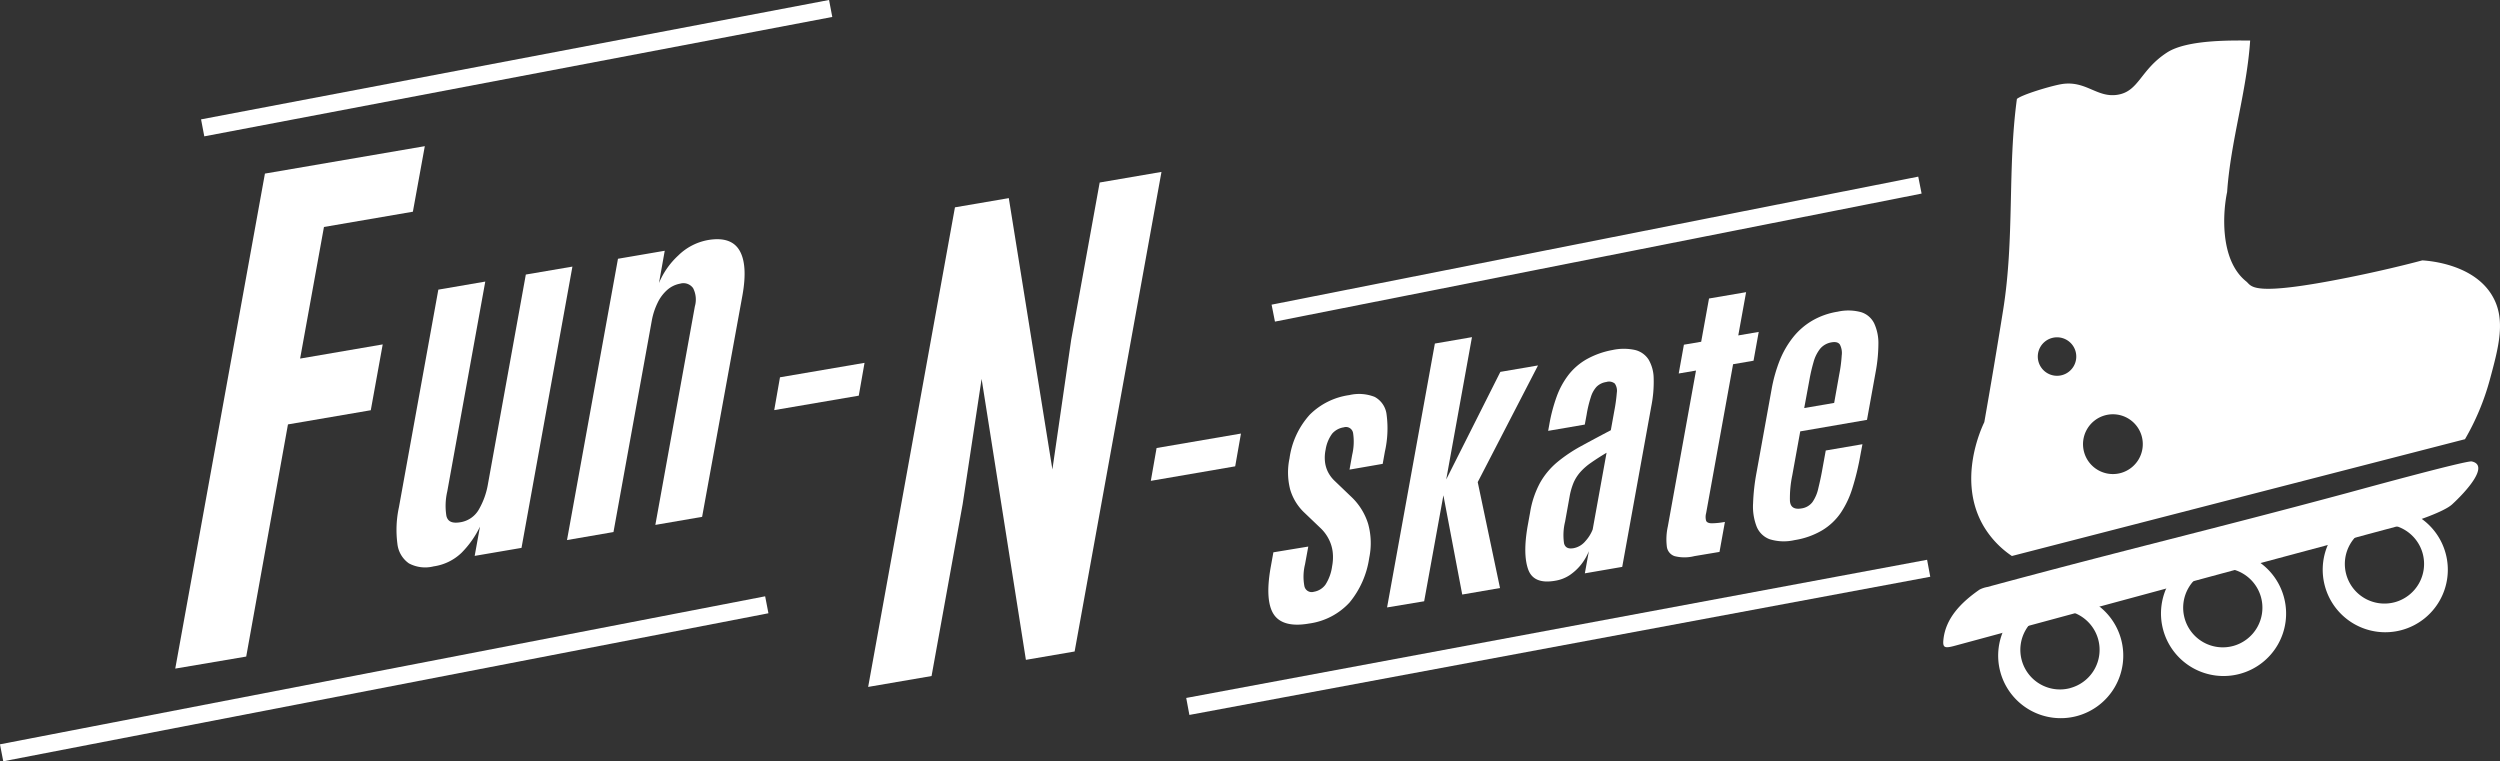 <svg xmlns="http://www.w3.org/2000/svg" viewBox="0 0 434.08 132.18"><rect x="0" y="0" width="434.08" height="132.18" fill="#333333" stroke="none"/><defs><style>.cls-1,.cls-2{fill:#fff;}.cls-2{stroke:#fff;stroke-miterlimit:10;stroke-width:3px;}</style></defs><g id="Capa_2" data-name="Capa 2"><g id="Capa_1-2" data-name="Capa 1"><path class="cls-1" d="M30.43,116.09,46,30.14l27.76-4.76L71.69,36.76,56.25,39.41,52.11,62.26,66.45,59.8,64.38,71.23,50,73.69,42.75,114Z"/><path class="cls-1" d="M75.29,98.34A6,6,0,0,1,71,97.82a4.76,4.76,0,0,1-2-3.42,18.58,18.58,0,0,1,.27-6.34l6.84-37.77,8.15-1.4-6.6,36.44a11,11,0,0,0-.15,4.25c.25,1,1,1.33,2.42,1.1a4.5,4.5,0,0,0,3.25-2.28,13.12,13.12,0,0,0,1.52-4.22L91.3,47.67l8.09-1.38L90.55,95.13l-8.13,1.39.92-5.08A16.66,16.66,0,0,1,80.12,96,8.77,8.77,0,0,1,75.29,98.34Z"/><path class="cls-1" d="M98.45,93.77l8.85-48.84,8.12-1.39-1,5.6a13.67,13.67,0,0,1,3.36-4.79,9.84,9.84,0,0,1,5.15-2.67c2.65-.45,4.48.14,5.46,1.79s1.16,4.26.52,7.82l-7,38.45-8.12,1.4,6.86-37.94a4.34,4.34,0,0,0-.3-3.16,2.05,2.05,0,0,0-2.25-.79,4.65,4.65,0,0,0-2.26,1.1,7,7,0,0,0-1.67,2.25,11.84,11.84,0,0,0-1,3.08l-6.65,36.7Z"/><path class="cls-1" d="M134.43,71.21l1-5.7L150.11,63l-1,5.7Z"/><path class="cls-1" d="M150.74,119.27,165.81,36l9.35-1.6,7.57,47.11L186,58.94l4.94-27.25,10.73-1.84-15.08,83.27-8.46,1.45-7.69-48.78-3.29,21.74-5.4,29.85Z"/><path class="cls-1" d="M199.82,83.49l1-5.7,14.65-2.51-1,5.69Z"/><path class="cls-1" d="M227.27,108.27c-2.93.51-5,0-6.06-1.53s-1.29-4.31-.56-8.34l.45-2.5,6.06-1L226.59,98a8.94,8.94,0,0,0-.11,3.75,1.29,1.29,0,0,0,1.65,1,3.13,3.13,0,0,0,2-1.22,7.77,7.77,0,0,0,1.17-3.23,8.13,8.13,0,0,0,.1-2.44,6.52,6.52,0,0,0-.66-2.2,7,7,0,0,0-1.49-2l-2.71-2.59a9,9,0,0,1-2.53-4.1,11.88,11.88,0,0,1-.11-5.38A14.14,14.14,0,0,1,227.42,72a12.08,12.08,0,0,1,6.86-3.4,7.42,7.42,0,0,1,4.4.31A4,4,0,0,1,240.76,72a18.3,18.3,0,0,1-.3,6.42l-.38,2.12-5.76,1,.46-2.56a9.87,9.87,0,0,0,.16-3.78,1.25,1.25,0,0,0-1.62-1,3.33,3.33,0,0,0-2,1.08,6.3,6.3,0,0,0-1.15,2.79,6.72,6.72,0,0,0-.12,2,5.29,5.29,0,0,0,.49,1.8,5.67,5.67,0,0,0,1.16,1.59l2.85,2.73a10.86,10.86,0,0,1,3,4.76,12.53,12.53,0,0,1,.19,5.92,15.67,15.67,0,0,1-3.43,7.76A11.69,11.69,0,0,1,227.27,108.27Z"/><path class="cls-1" d="M240.84,105.47l8.3-45.82,6.44-1.11-4.47,24.71,9.4-18.68,6.54-1.12L256.58,83.71l3.87,18.39-6.56,1.13L250.62,86l-3.34,18.4Z"/><path class="cls-1" d="M270,100.84c-2.49.43-4.05-.23-4.67-2s-.64-4.23-.1-7.41l.45-2.48a16.16,16.16,0,0,1,1.75-5.17,13,13,0,0,1,3-3.57,25.89,25.89,0,0,1,4.1-2.75q2.32-1.27,5.16-2.76l.61-3.38a28.39,28.39,0,0,0,.43-3.12,2.19,2.19,0,0,0-.35-1.6,1.58,1.58,0,0,0-1.48-.27,3,3,0,0,0-1.69.83,4.7,4.7,0,0,0-1,1.83,20.42,20.42,0,0,0-.72,3l-.32,1.73-6.36,1.09.21-1.16a28.83,28.83,0,0,1,1.28-4.82,14,14,0,0,1,2.09-3.8,10.68,10.68,0,0,1,3.18-2.7A14.59,14.59,0,0,1,280,60.77a9.18,9.18,0,0,1,3.9,0,3.88,3.88,0,0,1,2.34,1.65,6.59,6.59,0,0,1,.89,3.26,21.56,21.56,0,0,1-.41,4.85l-5.05,27.9-6.49,1.12.7-3.85A9.56,9.56,0,0,1,274.55,98a9,9,0,0,1-2,1.86A6.39,6.39,0,0,1,270,100.84Zm3.19-5.65a3.53,3.53,0,0,0,2.11-1.26,6.45,6.45,0,0,0,1.24-2l2.41-13.32c-1.05.63-1.95,1.21-2.69,1.73a10.21,10.21,0,0,0-1.84,1.6,7.05,7.05,0,0,0-1.19,1.85,11.57,11.57,0,0,0-.7,2.45l-.78,4.34a9.75,9.75,0,0,0-.18,3.77C271.75,95.05,272.29,95.34,273.17,95.19Z"/><path class="cls-1" d="M294.2,96.56a7,7,0,0,1-3.45,0,2,2,0,0,1-1.34-1.71,10.39,10.39,0,0,1,.18-3.45l4.89-27.06-3,.51.9-5,3-.51,1.36-7.51,6.44-1.1-1.36,7.51,3.55-.61-.9,5-3.55.61-4.68,25.86a2.47,2.47,0,0,0,0,1.33c.12.27.44.42.95.43a13.09,13.09,0,0,0,2.31-.24l-.94,5.21Z"/><path class="cls-1" d="M311.59,93.78a8.31,8.31,0,0,1-4.34-.16A3.9,3.9,0,0,1,305,91.41a9.63,9.63,0,0,1-.61-4A35.58,35.58,0,0,1,305,82l2.61-14.43a26.08,26.08,0,0,1,1.41-5,16.06,16.06,0,0,1,2.31-4,12,12,0,0,1,3.31-2.88,12.73,12.73,0,0,1,4.43-1.57,8.44,8.44,0,0,1,4.1.09,3.78,3.78,0,0,1,2.25,1.94,8.15,8.15,0,0,1,.73,3.54,27.38,27.38,0,0,1-.48,4.92l-1.5,8.29-11.59,2-1.38,7.62a19.39,19.39,0,0,0-.41,4.44q.11,1.64,2,1.32a2.9,2.9,0,0,0,1.91-1.1,6.64,6.64,0,0,0,1-2.32c.24-1,.47-2,.69-3.23l.62-3.41,6.37-1.09L323,79.14a44.89,44.89,0,0,1-1.36,5.61,16.23,16.23,0,0,1-2.05,4.33,10.41,10.41,0,0,1-3.2,3A13.53,13.53,0,0,1,311.59,93.78Zm1.68-22.93,5.2-.89.89-5a24.3,24.3,0,0,0,.42-3.23,3.18,3.18,0,0,0-.31-1.89c-.26-.39-.74-.52-1.44-.4a3.26,3.26,0,0,0-2,1.12,6.49,6.49,0,0,0-1.14,2.31,29.39,29.39,0,0,0-.73,3.17Z"/><path class="cls-1" d="M383.07,100.31l-43.7,11.83c-1.78.48-2.09.31-1.92-1.18.41-3.56,2.92-6.27,6.27-8.59a4.87,4.87,0,0,1,1.35-.45c23.92-6.47,38.48-9.86,62.41-16.3,1-.27,20.73-5.7,21.69-5.5,3.14.67-.93,5.19-3.42,7.47-1.4,1.27-6.31,2.94-8.25,3.46C402.83,95,397.74,96.34,383.07,100.31Z"/><path class="cls-1" d="M368.29,111a10.86,10.86,0,1,0-7.64,13.32A10.86,10.86,0,0,0,368.29,111Zm-8.81,8.47a6.88,6.88,0,1,1,4.84-8.43A6.87,6.87,0,0,1,359.48,119.46Z"/><path class="cls-1" d="M396.56,103.68A10.86,10.86,0,1,0,388.92,117,10.84,10.84,0,0,0,396.56,103.68Zm-8.81,8.48a6.88,6.88,0,1,1,4.84-8.44A6.89,6.89,0,0,1,387.75,112.16Z"/><path class="cls-1" d="M424.64,96.08A10.86,10.86,0,1,0,417,109.4,10.85,10.85,0,0,0,424.64,96.08Zm-8.82,8.48a6.88,6.88,0,1,1,4.84-8.44A6.89,6.89,0,0,1,415.82,104.56Z"/><path class="cls-1" d="M432.78,51.43c-3.19-5.54-10.91-6.14-12.19-6.22-3,.8-7.42,1.88-12.73,2.95-17.18,3.46-16.83,1.52-17.84.71-4.76-3.81-4-12.37-3.32-15.52.61-8.85,3.41-17.46,4-26.31-2.84,0-10.9-.23-14.45,2.09-4.62,3-4.85,6.71-8.54,7.32s-5.58-2.65-10-1.8c-2,.39-6.63,1.79-7.51,2.53-1.65,12.15-.38,24.17-2.4,36.71q-1.57,9.81-3.26,19.41c-.51,1.06-4.76,10.14-.12,18.06a16.22,16.22,0,0,0,4.91,5.18L428,76.26a42.83,42.83,0,0,0,4.28-10.21C433.86,60.23,435.14,55.51,432.78,51.43Zm-74.73,13.7a3.34,3.34,0,1,1,2.34-4.1A3.34,3.34,0,0,1,358.05,65.13Zm10.18,17a5.19,5.19,0,1,1,3.65-6.36A5.2,5.2,0,0,1,368.23,82.13Z"/><line class="cls-2" x1="206.24" y1="122.66" x2="334.88" y2="98.67"/><line class="cls-2" x1="221.08" y1="54.37" x2="333.36" y2="32.14"/><line class="cls-2" x1="0.28" y1="130.71" x2="133.14" y2="105.01"/><line class="cls-2" x1="35.19" y1="22.2" x2="144.23" y2="1.47"/></g></g></svg>